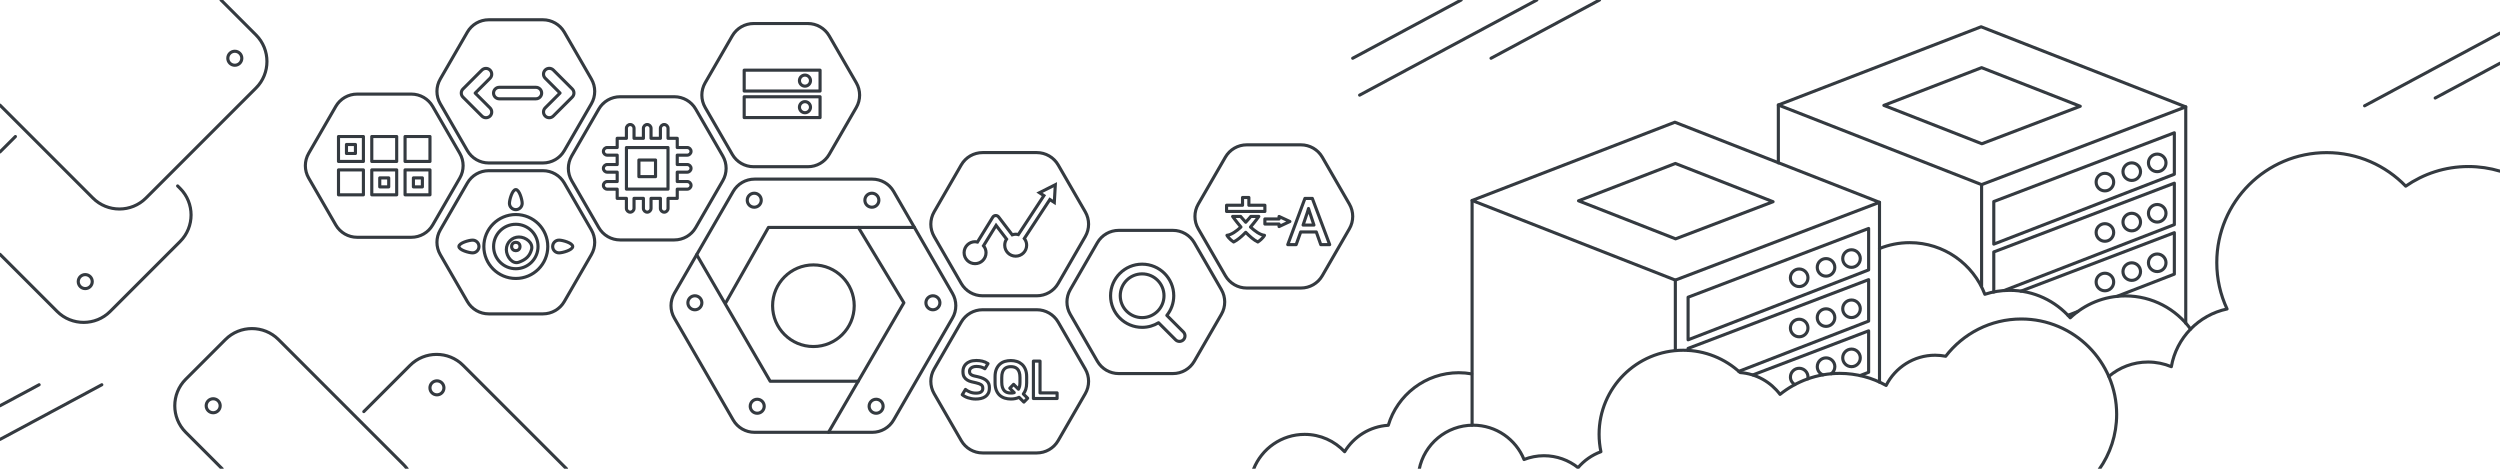<?xml version="1.0" encoding="utf-8"?>
<!-- Generator: Adobe Illustrator 24.1.1, SVG Export Plug-In . SVG Version: 6.00 Build 0)  -->
<svg version="1.1" id="Layer_1" xmlns="http://www.w3.org/2000/svg" xmlns:xlink="http://www.w3.org/1999/xlink" x="0px" y="0px"
	 viewBox="0 0 800 150" style="enable-background:new 0 0 800 150;" xml:space="preserve">
<style type="text/css">
	.st0{fill:none;stroke:#343A40;stroke-linecap:round;stroke-linejoin:round;stroke-miterlimit:10;}
	.st1{fill:none;stroke:#343A40;stroke-miterlimit:10;}
</style>
<g>
	<path class="st0" d="M155.5,37.67c-0.47,0-0.94-0.18-1.3-0.54l-6.05-6.05c-0.35-0.35-0.54-0.81-0.54-1.3s0.19-0.96,0.54-1.3
		l6.05-6.05c0.72-0.72,1.89-0.72,2.61,0c0.72,0.72,0.72,1.89,0,2.61l-4.75,4.75l4.75,4.75c0.72,0.72,0.72,1.89,0,2.61
		C156.45,37.49,155.98,37.67,155.5,37.67z"/>
</g>
<g>
	<path class="st0" d="M175.76,37.67c-0.47,0-0.94-0.18-1.3-0.54c-0.72-0.72-0.72-1.89,0-2.61l4.75-4.75l-4.75-4.75
		c-0.72-0.72-0.72-1.89,0-2.61c0.72-0.72,1.89-0.72,2.61,0l6.05,6.05c0.72,0.72,0.72,1.89,0,2.61l-6.05,6.05
		C176.7,37.49,176.23,37.67,175.76,37.67z"/>
</g>
<g>
	<path class="st0" d="M171.49,31.62h-11.72c-1.02,0-1.84-0.83-1.84-1.84s0.83-1.84,1.84-1.84h11.72c1.02,0,1.84,0.83,1.84,1.84
		S172.51,31.62,171.49,31.62z"/>
</g>
<g>
	<rect x="108.32" y="43.69" class="st0" width="7.97" height="7.97"/>
	<rect x="118.97" y="43.69" class="st0" width="7.97" height="7.97"/>
	<rect x="129.62" y="43.69" class="st0" width="7.97" height="7.97"/>
	<rect x="108.32" y="54.37" class="st0" width="7.97" height="7.97"/>
	<rect x="118.97" y="54.37" class="st0" width="7.97" height="7.97"/>
	<rect x="129.62" y="54.37" class="st0" width="7.97" height="7.97"/>
	<rect x="121.52" y="56.93" class="st0" width="2.87" height="2.87"/>
	<rect x="132.29" y="56.93" class="st0" width="2.87" height="2.87"/>
	<rect x="110.87" y="46.24" class="st0" width="2.87" height="2.87"/>
</g>
<g>
	<rect x="200.46" y="47.22" class="st0" width="13.3" height="13.3"/>
	<rect x="204.45" y="51.21" class="st0" width="5.32" height="5.32"/>
	<path class="st0" d="M219.91,55.09c0.67,0,1.22-0.55,1.22-1.22s-0.55-1.22-1.22-1.22h-3.19v-3h3.19c0.67,0,1.22-0.55,1.22-1.22
		s-0.55-1.22-1.22-1.22h-3.19v-2.95h-2.95v-3.19c0-0.67-0.55-1.22-1.22-1.22c-0.67,0-1.22,0.55-1.22,1.22v3.19h-3v-3.19
		c0-0.67-0.55-1.22-1.22-1.22c-0.67,0-1.22,0.55-1.22,1.22v3.19h-3v-3.19c0-0.67-0.55-1.22-1.22-1.22c-0.67,0-1.22,0.55-1.22,1.22
		v3.19h-2.95v2.95h-3.19c-0.67,0-1.22,0.55-1.22,1.22s0.55,1.22,1.22,1.22h3.19v3h-3.19c-0.67,0-1.22,0.55-1.22,1.22
		s0.55,1.22,1.22,1.22h3.19v3h-3.19c-0.67,0-1.22,0.55-1.22,1.22s0.55,1.22,1.22,1.22h3.19v2.95h2.95v3.19
		c0,0.67,0.55,1.22,1.22,1.22c0.67,0,1.22-0.55,1.22-1.22v-3.19h3v3.19c0,0.67,0.55,1.22,1.22,1.22c0.67,0,1.22-0.55,1.22-1.22
		v-3.19h3v3.19c0,0.67,0.55,1.22,1.22,1.22c0.67,0,1.22-0.55,1.22-1.22v-3.19h2.95v-2.95h3.19c0.67,0,1.22-0.55,1.22-1.22
		s-0.55-1.22-1.22-1.22h-3.19v-3H219.91z"/>
</g>
<g>
	<circle class="st0" cx="165.06" cy="78.88" r="10.23"/>
	<circle class="st0" cx="165.06" cy="78.88" r="7.11"/>
	<circle class="st0" cx="165.06" cy="78.88" r="1.34"/>
	<path class="st0" d="M170.09,79.87c-0.61,2.12-1.8,3.2-4.03,4.03c-2.09,0.78-4.03-1.81-4.03-4.03c0-2.23,1.81-4.03,4.03-4.03
		S170.7,77.73,170.09,79.87z"/>
	<path class="st0" d="M178.89,80.92c-1.13,0-2.04-0.91-2.04-2.04c0-1.13,0.91-2.04,2.04-2.04s4.38,0.91,4.38,2.04
		C183.27,80,180.02,80.92,178.89,80.92z"/>
	<path class="st0" d="M151.23,76.84c1.13,0,2.04,0.91,2.04,2.04c0,1.13-0.91,2.04-2.04,2.04s-4.38-0.91-4.38-2.04
		C146.85,77.75,150.1,76.84,151.23,76.84z"/>
	<path class="st0" d="M167.1,65.05c0,1.13-0.91,2.04-2.04,2.04c-1.13,0-2.04-0.91-2.04-2.04c0-1.13,0.91-4.38,2.04-4.38
		C166.19,60.67,167.1,63.92,167.1,65.05z"/>
</g>
<path class="st0" d="M279.13,57.32h-37.68c-2.82,0-5.42,1.5-6.83,3.94l-18.84,32.63c-1.41,2.44-1.41,5.44,0,7.88l18.84,32.63
	c1.41,2.44,4.01,3.94,6.83,3.94h37.68c2.82,0,5.42-1.5,6.83-3.94l18.84-32.63c1.41-2.44,1.41-5.44,0-7.88l-18.84-32.63
	C284.55,58.82,281.94,57.32,279.13,57.32z"/>
<path class="st0" d="M258.51,7.53h-17.35c-2.82,0-5.42,1.5-6.83,3.94l-8.68,15.03c-1.41,2.44-1.41,5.44,0,7.88l8.68,15.03
	c1.41,2.44,4.01,3.94,6.83,3.94h17.35c2.82,0,5.42-1.5,6.83-3.94l8.68-15.03c1.41-2.44,1.41-5.44,0-7.88l-8.68-15.03
	C263.93,9.04,261.32,7.53,258.51,7.53z"/>
<path class="st0" d="M331.78,48.83h-17.35c-2.82,0-5.42,1.5-6.83,3.94l-8.68,15.03c-1.41,2.44-1.41,5.44,0,7.88l8.68,15.03
	c1.41,2.44,4.01,3.94,6.83,3.94h17.35c2.82,0,5.42-1.5,6.83-3.94l8.68-15.03c1.41-2.44,1.41-5.44,0-7.88l-8.68-15.03
	C337.2,50.34,334.59,48.83,331.78,48.83z"/>
<path class="st0" d="M331.78,99.12h-17.35c-2.82,0-5.42,1.5-6.83,3.94l-8.68,15.03c-1.41,2.44-1.41,5.44,0,7.88L307.6,141
	c1.41,2.44,4.01,3.94,6.83,3.94h17.35c2.82,0,5.42-1.5,6.83-3.94l8.68-15.03c1.41-2.44,1.41-5.44,0-7.88l-8.68-15.03
	C337.2,100.63,334.59,99.12,331.78,99.12z"/>
<path class="st0" d="M375.34,73.72h-17.35c-2.82,0-5.42,1.5-6.83,3.94l-8.68,15.03c-1.41,2.44-1.41,5.44,0,7.88l8.68,15.03
	c1.41,2.44,4.01,3.94,6.83,3.94h17.35c2.82,0,5.42-1.5,6.83-3.94l8.68-15.03c1.41-2.44,1.41-5.44,0-7.88l-8.68-15.03
	C380.75,75.22,378.15,73.72,375.34,73.72z"/>
<path class="st0" d="M416.3,46.35h-17.35c-2.82,0-5.42,1.5-6.83,3.94l-8.68,15.03c-1.41,2.44-1.41,5.44,0,7.88l8.68,15.03
	c1.41,2.44,4.01,3.94,6.83,3.94h17.35c2.82,0,5.42-1.5,6.83-3.94l8.68-15.03c1.41-2.44,1.41-5.44,0-7.88l-8.68-15.03
	C421.72,47.85,419.12,46.35,416.3,46.35z"/>
<path class="st0" d="M215.79,30.96h-17.35c-2.82,0-5.42,1.5-6.83,3.94l-8.68,15.03c-1.41,2.44-1.41,5.44,0,7.88l8.68,15.03
	c1.41,2.44,4.01,3.94,6.83,3.94h17.35c2.82,0,5.42-1.5,6.83-3.94l8.68-15.03c1.41-2.44,1.41-5.44,0-7.88l-8.68-15.03
	C221.21,32.46,218.61,30.96,215.79,30.96z"/>
<path class="st0" d="M173.74,6.33h-17.35c-2.82,0-5.42,1.5-6.83,3.94l-8.68,15.03c-1.41,2.44-1.41,5.44,0,7.88l8.68,15.03
	c1.41,2.44,4.01,3.94,6.83,3.94h17.35c2.82,0,5.42-1.5,6.83-3.94l8.68-15.03c1.41-2.44,1.41-5.44,0-7.88l-8.68-15.03
	C179.15,7.84,176.55,6.33,173.74,6.33z"/>
<path class="st0" d="M173.74,54.62h-17.35c-2.82,0-5.42,1.5-6.83,3.94l-8.68,15.03c-1.41,2.44-1.41,5.44,0,7.88l8.68,15.03
	c1.41,2.44,4.01,3.94,6.83,3.94h17.35c2.82,0,5.42-1.5,6.83-3.94l8.68-15.03c1.41-2.44,1.41-5.44,0-7.88l-8.68-15.03
	C179.15,56.12,176.55,54.62,173.74,54.62z"/>
<path class="st0" d="M131.63,30.11h-17.35c-2.82,0-5.42,1.5-6.83,3.94l-8.68,15.03c-1.41,2.44-1.41,5.44,0,7.88l8.68,15.03
	c1.41,2.44,4.01,3.94,6.83,3.94h17.35c2.82,0,5.42-1.5,6.83-3.94l8.68-15.03c1.41-2.44,1.41-5.44,0-7.88l-8.68-15.03
	C137.05,31.61,134.45,30.11,131.63,30.11z"/>
<polyline class="st0" points="292.6,72.78 245.9,72.78 232.24,96.89 "/>
<polyline class="st0" points="274.63,122 246.46,122 222.94,81.51 "/>
<polyline class="st0" points="274.68,72.78 289.24,96.89 265.13,138.34 "/>
<circle class="st0" cx="260.29" cy="97.83" r="13.06"/>
<circle class="st0" cx="241.36" cy="64.07" r="2.24"/>
<circle class="st0" cx="75.14" cy="18.64" r="2.24"/>
<circle class="st0" cx="27.28" cy="90.11" r="2.24"/>
<circle class="st0" cx="68.22" cy="129.84" r="2.24"/>
<circle class="st0" cx="139.82" cy="124.11" r="2.24"/>
<circle class="st0" cx="222.36" cy="96.89" r="2.24"/>
<circle class="st0" cx="242.31" cy="130" r="2.24"/>
<circle class="st0" cx="280.36" cy="130" r="2.24"/>
<circle class="st0" cx="298.53" cy="96.89" r="2.24"/>
<circle class="st0" cx="279" cy="64.07" r="2.24"/>
<circle class="st0" cx="257.59" cy="25.8" r="1.77"/>
<circle class="st0" cx="257.59" cy="34.3" r="1.77"/>
<path class="st1" d="M337.38,64.78l0.32-5.67l-5.07,2.56l1.42,0.93l-8.18,12.47c-0.28-0.07-0.56-0.12-0.86-0.12
	c-0.39,0-0.75,0.08-1.1,0.19l-4.36-5.72c-0.23-0.3-0.6-0.46-0.96-0.45c-0.37,0.02-0.72,0.22-0.91,0.54l-4.89,7.93
	c-0.25-0.06-0.51-0.09-0.77-0.09c-1.94,0-3.51,1.57-3.51,3.51c0,1.94,1.57,3.51,3.51,3.51c1.94,0,3.51-1.57,3.51-3.51
	c0-0.84-0.31-1.61-0.81-2.21l4.03-6.53l3.35,4.39c-0.37,0.56-0.59,1.23-0.59,1.95c0,1.94,1.57,3.51,3.51,3.51
	c1.94,0,3.51-1.57,3.51-3.51c0-0.81-0.29-1.55-0.75-2.14l8.18-12.48L337.38,64.78z"/>
<rect x="238.14" y="22.46" class="st0" width="24.28" height="6.67"/>
<rect x="238.14" y="30.96" class="st0" width="24.28" height="6.67"/>
<g>
	<path class="st0" d="M312.32,125.8c0.76,0,1.32-0.14,1.66-0.41c0.34-0.27,0.51-0.61,0.51-1.02v-0.18c0-0.49-0.18-0.85-0.54-1.09
		c-0.36-0.24-0.88-0.43-1.57-0.59c-0.5-0.11-1-0.23-1.5-0.35c-0.5-0.12-0.96-0.3-1.36-0.55c-0.4-0.24-0.73-0.57-0.99-0.99
		c-0.26-0.41-0.38-0.97-0.38-1.67v-0.22c0-0.36,0.07-0.74,0.22-1.14c0.14-0.39,0.38-0.75,0.71-1.09c0.33-0.33,0.77-0.61,1.32-0.82
		c0.55-0.21,1.23-0.32,2.03-0.32c0.66,0,1.3,0.07,1.91,0.21c0.61,0.14,1.22,0.4,1.82,0.79l-1,1.64c-0.49-0.31-0.94-0.51-1.36-0.6
		c-0.42-0.09-0.87-0.14-1.34-0.14c-0.38,0-0.7,0.04-0.98,0.13c-0.28,0.09-0.51,0.2-0.69,0.35c-0.18,0.14-0.32,0.3-0.41,0.46
		s-0.13,0.33-0.13,0.5v0.2c0,0.29,0.07,0.52,0.21,0.7c0.14,0.18,0.32,0.32,0.56,0.44c0.23,0.12,0.51,0.21,0.82,0.28
		c0.32,0.07,0.65,0.15,1,0.22c0.71,0.15,1.3,0.35,1.78,0.57c0.48,0.23,0.87,0.48,1.16,0.77c0.29,0.29,0.5,0.6,0.63,0.95
		c0.13,0.35,0.19,0.73,0.19,1.14v0.22c0,0.66-0.12,1.22-0.36,1.67c-0.24,0.45-0.56,0.81-0.97,1.08c-0.41,0.27-0.88,0.46-1.41,0.58
		c-0.53,0.12-1.08,0.17-1.66,0.17c-0.43,0-0.85-0.04-1.27-0.11c-0.41-0.07-0.8-0.17-1.17-0.29c-0.37-0.12-0.71-0.27-1.02-0.44
		s-0.59-0.35-0.82-0.54l1.03-1.69c0.36,0.31,0.83,0.58,1.41,0.81C310.95,125.68,311.6,125.8,312.32,125.8z"/>
	<path class="st0" d="M323.47,115.38c0.68,0,1.32,0.1,1.93,0.29c0.61,0.19,1.15,0.5,1.62,0.91c0.46,0.41,0.83,0.95,1.1,1.6
		c0.27,0.65,0.41,1.44,0.41,2.37v1.97c0,0.8-0.09,1.48-0.28,2.06c-0.19,0.58-0.45,1.07-0.78,1.49l1.38,1.36l-1.21,1.24l-1.54-1.53
		c-0.39,0.19-0.8,0.33-1.24,0.41c-0.44,0.09-0.9,0.13-1.38,0.13c-0.69,0-1.34-0.09-1.95-0.28c-0.61-0.19-1.15-0.49-1.61-0.9
		c-0.46-0.41-0.82-0.94-1.09-1.6c-0.27-0.66-0.41-1.46-0.41-2.4v-1.97c0-0.93,0.14-1.72,0.41-2.37c0.27-0.65,0.64-1.19,1.1-1.6
		c0.46-0.42,1-0.72,1.62-0.91C322.15,115.48,322.79,115.38,323.47,115.38z M323.47,125.77c0.19,0,0.37-0.01,0.56-0.02
		c0.18-0.02,0.36-0.05,0.52-0.11l-1.41-1.41l1.21-1.24l1.56,1.56c0.15-0.27,0.27-0.58,0.36-0.95c0.08-0.37,0.12-0.81,0.12-1.32
		v-1.44c0-0.69-0.07-1.26-0.22-1.71c-0.15-0.45-0.36-0.81-0.62-1.08c-0.27-0.27-0.58-0.45-0.93-0.56s-0.74-0.16-1.14-0.16
		c-0.4,0-0.77,0.05-1.13,0.16c-0.35,0.11-0.66,0.29-0.93,0.56c-0.27,0.26-0.48,0.63-0.63,1.08c-0.16,0.45-0.23,1.02-0.23,1.71v1.44
		c0,0.69,0.08,1.26,0.23,1.71c0.15,0.45,0.37,0.81,0.63,1.08c0.27,0.26,0.58,0.45,0.93,0.55
		C322.69,125.71,323.07,125.77,323.47,125.77z"/>
	<path class="st0" d="M332.81,115.56v10.17h5.46v1.79h-7.58v-11.96H332.81z"/>
</g>
<circle class="st0" cx="365.48" cy="94.64" r="7"/>
<path class="st0" d="M378.68,106.22l-5.29-5.29c1.38-1.73,2.21-3.91,2.21-6.29c0-5.58-4.53-10.11-10.11-10.11
	c-5.58,0-10.11,4.53-10.11,10.11s4.53,10.11,10.11,10.11c1.92,0,3.71-0.54,5.24-1.47c0,0,0,0,0,0l5.45,5.45
	c0.69,0.69,1.81,0.69,2.51,0C379.37,108.04,379.37,106.92,378.68,106.22z"/>
<g>
	<polygon class="st0" points="399.64,65.68 399.64,63.2 397.61,63.2 397.61,65.68 392.5,65.68 392.5,67.66 404.76,67.66 
		404.76,65.68 	"/>
	<path class="st0" d="M400.16,72.65c1.55-1.8,2.66-3.39,2.66-3.39h-2.57c0,0-0.65,0.82-1.62,1.86c-0.97-1.04-1.62-1.86-1.62-1.86
		h-2.57c0,0,1.11,1.58,2.66,3.39c-1.42,1.3-3.08,2.52-4.47,2.65c0,0,0.5,1.04,2.13,2.13c1.24-0.6,2.61-1.79,3.87-3.09
		c1.26,1.3,2.63,2.5,3.87,3.09c1.63-1.09,2.13-2.13,2.13-2.13C403.24,75.17,401.58,73.95,400.16,72.65z"/>
</g>
<polygon class="st0" points="412.76,70.88 409.3,69.27 409.3,70.07 404.76,70.07 404.76,71.69 409.3,71.69 409.3,72.5 "/>
<g>
	<path class="st0" d="M425.5,78.28h-2.85l-1.44-4.06h-4.98l-1.46,4.06h-2.69l5.5-14.79h2.36L425.5,78.28z M416.99,72.02h3.47
		l-1-3.02c-0.18-0.49-0.32-0.91-0.42-1.24c-0.1-0.33-0.21-0.68-0.32-1.04c-0.06,0.21-0.11,0.39-0.15,0.55
		c-0.05,0.16-0.1,0.33-0.15,0.5c-0.06,0.17-0.11,0.35-0.17,0.54c-0.06,0.19-0.14,0.42-0.24,0.68L416.99,72.02z"/>
</g>
<path class="st0" d="M701,105.32c-4.68-6.44-12.28-10.63-20.86-10.63c-6.84,0-13.05,2.67-17.66,7.01
	c-4.72-5.39-11.65-8.79-19.38-8.79c-2.78,0-5.45,0.44-7.95,1.26c-3.72-9.66-13.08-16.52-24.05-16.52c-3.42,0-6.68,0.67-9.66,1.88"/>
<path class="st0" d="M470.93,119.64c-1.34-0.24-2.71-0.37-4.11-0.37c-10.67,0-19.67,7.09-22.57,16.82
	c-5.93,0.36-11.06,3.66-13.96,8.46c-3.21-3.41-7.75-5.55-12.8-5.55c-7.41,0-13.74,4.58-16.33,11.07"/>
<path class="st0" d="M671.72,150.22c3.53-4.98,5.61-11.05,5.61-17.62c0-16.86-13.66-30.52-30.52-30.52
	c-9.85,0-18.61,4.67-24.19,11.92c-1.09-0.21-2.21-0.33-3.37-0.33c-6.86,0-12.79,3.94-15.69,9.67c-4.4-2.46-9.46-3.86-14.86-3.86
	c-7.23,0-13.86,2.52-19.09,6.72c-2.97-3.95-7.55-6.6-12.77-6.98c-4.79-4.43-11.2-7.14-18.24-7.14c-14.85,0-26.89,12.04-26.89,26.89
	c0,1.91,0.2,3.78,0.58,5.58c-2.86,1.05-5.37,2.81-7.31,5.09c-3-2.38-6.79-3.81-10.92-3.81c-2.25,0-4.39,0.44-6.37,1.21
	c-2.61-6.44-8.92-10.98-16.3-10.98c-8.55,0-15.67,6.1-17.26,14.18"/>
<polygon class="st0" points="471.07,64.15 536.11,89.63 601.44,64.74 535.96,39.11 "/>
<polygon class="st0" points="505.13,64.26 536.19,76.43 567.38,64.55 536.12,52.31 "/>
<polygon class="st0" points="569.07,33.6 634.11,59.08 699.44,34.2 633.96,8.57 "/>
<polygon class="st0" points="602.84,33.72 634.19,46 665.68,34 634.12,21.65 "/>
<line class="st0" x1="471.07" y1="64.15" x2="471.07" y2="136.04"/>
<line class="st0" x1="536.11" y1="89.63" x2="536.11" y2="112.15"/>
<line class="st0" x1="601.44" y1="64.74" x2="601.44" y2="122.27"/>
<path class="st0" d="M800,54.77c-3.2-0.96-6.6-1.48-10.11-1.48c-7.46,0-14.37,2.33-20.06,6.28c-6.4-6.61-15.35-10.73-25.28-10.73
	c-19.43,0-35.18,15.75-35.18,35.18c0,5.31,1.18,10.34,3.29,14.85c-9.11,1.93-16.22,9.25-17.83,18.47c-2.3-0.96-4.82-1.49-7.46-1.49
	c-4.79,0-9.17,1.73-12.55,4.61"/>
<circle class="st0" cx="575.74" cy="88.89" r="2.81"/>
<circle class="st0" cx="584.33" cy="85.56" r="2.81"/>
<circle class="st0" cx="592.48" cy="82.74" r="2.81"/>
<circle class="st0" cx="575.74" cy="104.96" r="2.81"/>
<circle class="st0" cx="584.33" cy="101.63" r="2.81"/>
<circle class="st0" cx="592.48" cy="98.81" r="2.81"/>
<circle class="st0" cx="592.48" cy="114.52" r="2.81"/>
<path class="st0" d="M585.99,119.6c0.7-0.51,1.16-1.33,1.16-2.27c0-1.55-1.26-2.81-2.81-2.81c-1.55,0-2.81,1.26-2.81,2.81
	c0,1.2,0.75,2.22,1.81,2.62"/>
<path class="st0" d="M578.5,121.23c0.04-0.18,0.06-0.37,0.06-0.57c0-1.55-1.26-2.81-2.81-2.81c-1.55,0-2.81,1.26-2.81,2.81
	c0,1.04,0.57,1.93,1.4,2.42"/>
<polygon class="st0" points="540.19,95.11 540.19,108.74 597.96,86.37 597.96,73.11 "/>
<circle class="st0" cx="673.57" cy="58.27" r="2.81"/>
<circle class="st0" cx="682.16" cy="54.93" r="2.81"/>
<circle class="st0" cx="690.31" cy="52.12" r="2.81"/>
<polygon class="st0" points="638.01,64.49 638.01,78.12 695.79,55.75 695.79,42.49 "/>
<circle class="st0" cx="673.57" cy="74.39" r="2.81"/>
<circle class="st0" cx="682.16" cy="71.06" r="2.81"/>
<circle class="st0" cx="690.31" cy="68.25" r="2.81"/>
<polyline class="st0" points="641.31,92.97 695.79,71.88 695.79,58.62 638.01,80.62 638.01,93.42 "/>
<circle class="st0" cx="673.57" cy="90.24" r="2.81"/>
<circle class="st0" cx="682.16" cy="86.91" r="2.81"/>
<circle class="st0" cx="690.31" cy="84.09" r="2.81"/>
<polyline class="st0" points="677.34,94.87 695.79,87.72 695.79,74.46 646.7,93.16 "/>
<line class="st0" x1="661.76" y1="100.9" x2="664.91" y2="99.68"/>
<polyline class="st0" points="556.41,118.84 597.96,102.75 597.96,89.49 540.19,111.49 540.19,112.13 "/>
<polyline class="st0" points="595.23,120.18 597.96,119.13 597.96,105.87 560.97,119.96 "/>
<line class="st0" x1="699.44" y1="34.2" x2="699.44" y2="103.39"/>
<line class="st0" x1="634.11" y1="59.08" x2="634.11" y2="91.48"/>
<line class="st0" x1="569.07" y1="33.6" x2="569.07" y2="52.12"/>
<path class="st0" d="M0,81.38l18.28,18.28c4.67,4.67,12.3,4.67,16.97,0l22.39-22.39c4.67-4.67,4.67-12.3,0-16.97l-0.8-0.8"/>
<line class="st0" x1="4.93" y1="43.69" x2="0" y2="48.62"/>
<path class="st0" d="M0,33.65l29.73,29.73c4.67,4.67,12.3,4.67,16.97,0l35.22-35.22c4.67-4.67,4.67-12.3,0-16.97L70.73,0"/>
<path class="st0" d="M181.28,150l-33.09-33.09c-4.67-4.67-12.3-4.67-16.97,0l-14.8,14.8"/>
<path class="st0" d="M130.28,150c-0.32-0.43-0.67-0.84-1.05-1.23l-40.12-40.12c-4.67-4.67-12.3-4.67-16.97,0l-12.71,12.71
	c-4.67,4.67-4.67,12.3,0,16.97L71.09,150"/>
<line class="st0" x1="435.08" y1="30.44" x2="491.79" y2="0"/>
<line class="st0" x1="477.13" y1="18.64" x2="511.85" y2="0"/>
<line class="st0" x1="0" y1="129.84" x2="12.52" y2="123.12"/>
<line class="st0" x1="0" y1="140.61" x2="32.58" y2="123.12"/>
<line class="st0" x1="756.67" y1="33.86" x2="800" y2="10.6"/>
<line class="st0" x1="779.26" y1="31.37" x2="800" y2="20.24"/>
<line class="st0" x1="432.86" y1="18.64" x2="467.58" y2="0"/>
<g>
</g>
<g>
</g>
<g>
</g>
<g>
</g>
<g>
</g>
<g>
</g>
<g>
</g>
<g>
</g>
<g>
</g>
<g>
</g>
<g>
</g>
<g>
</g>
<g>
</g>
<g>
</g>
<g>
</g>
</svg>
